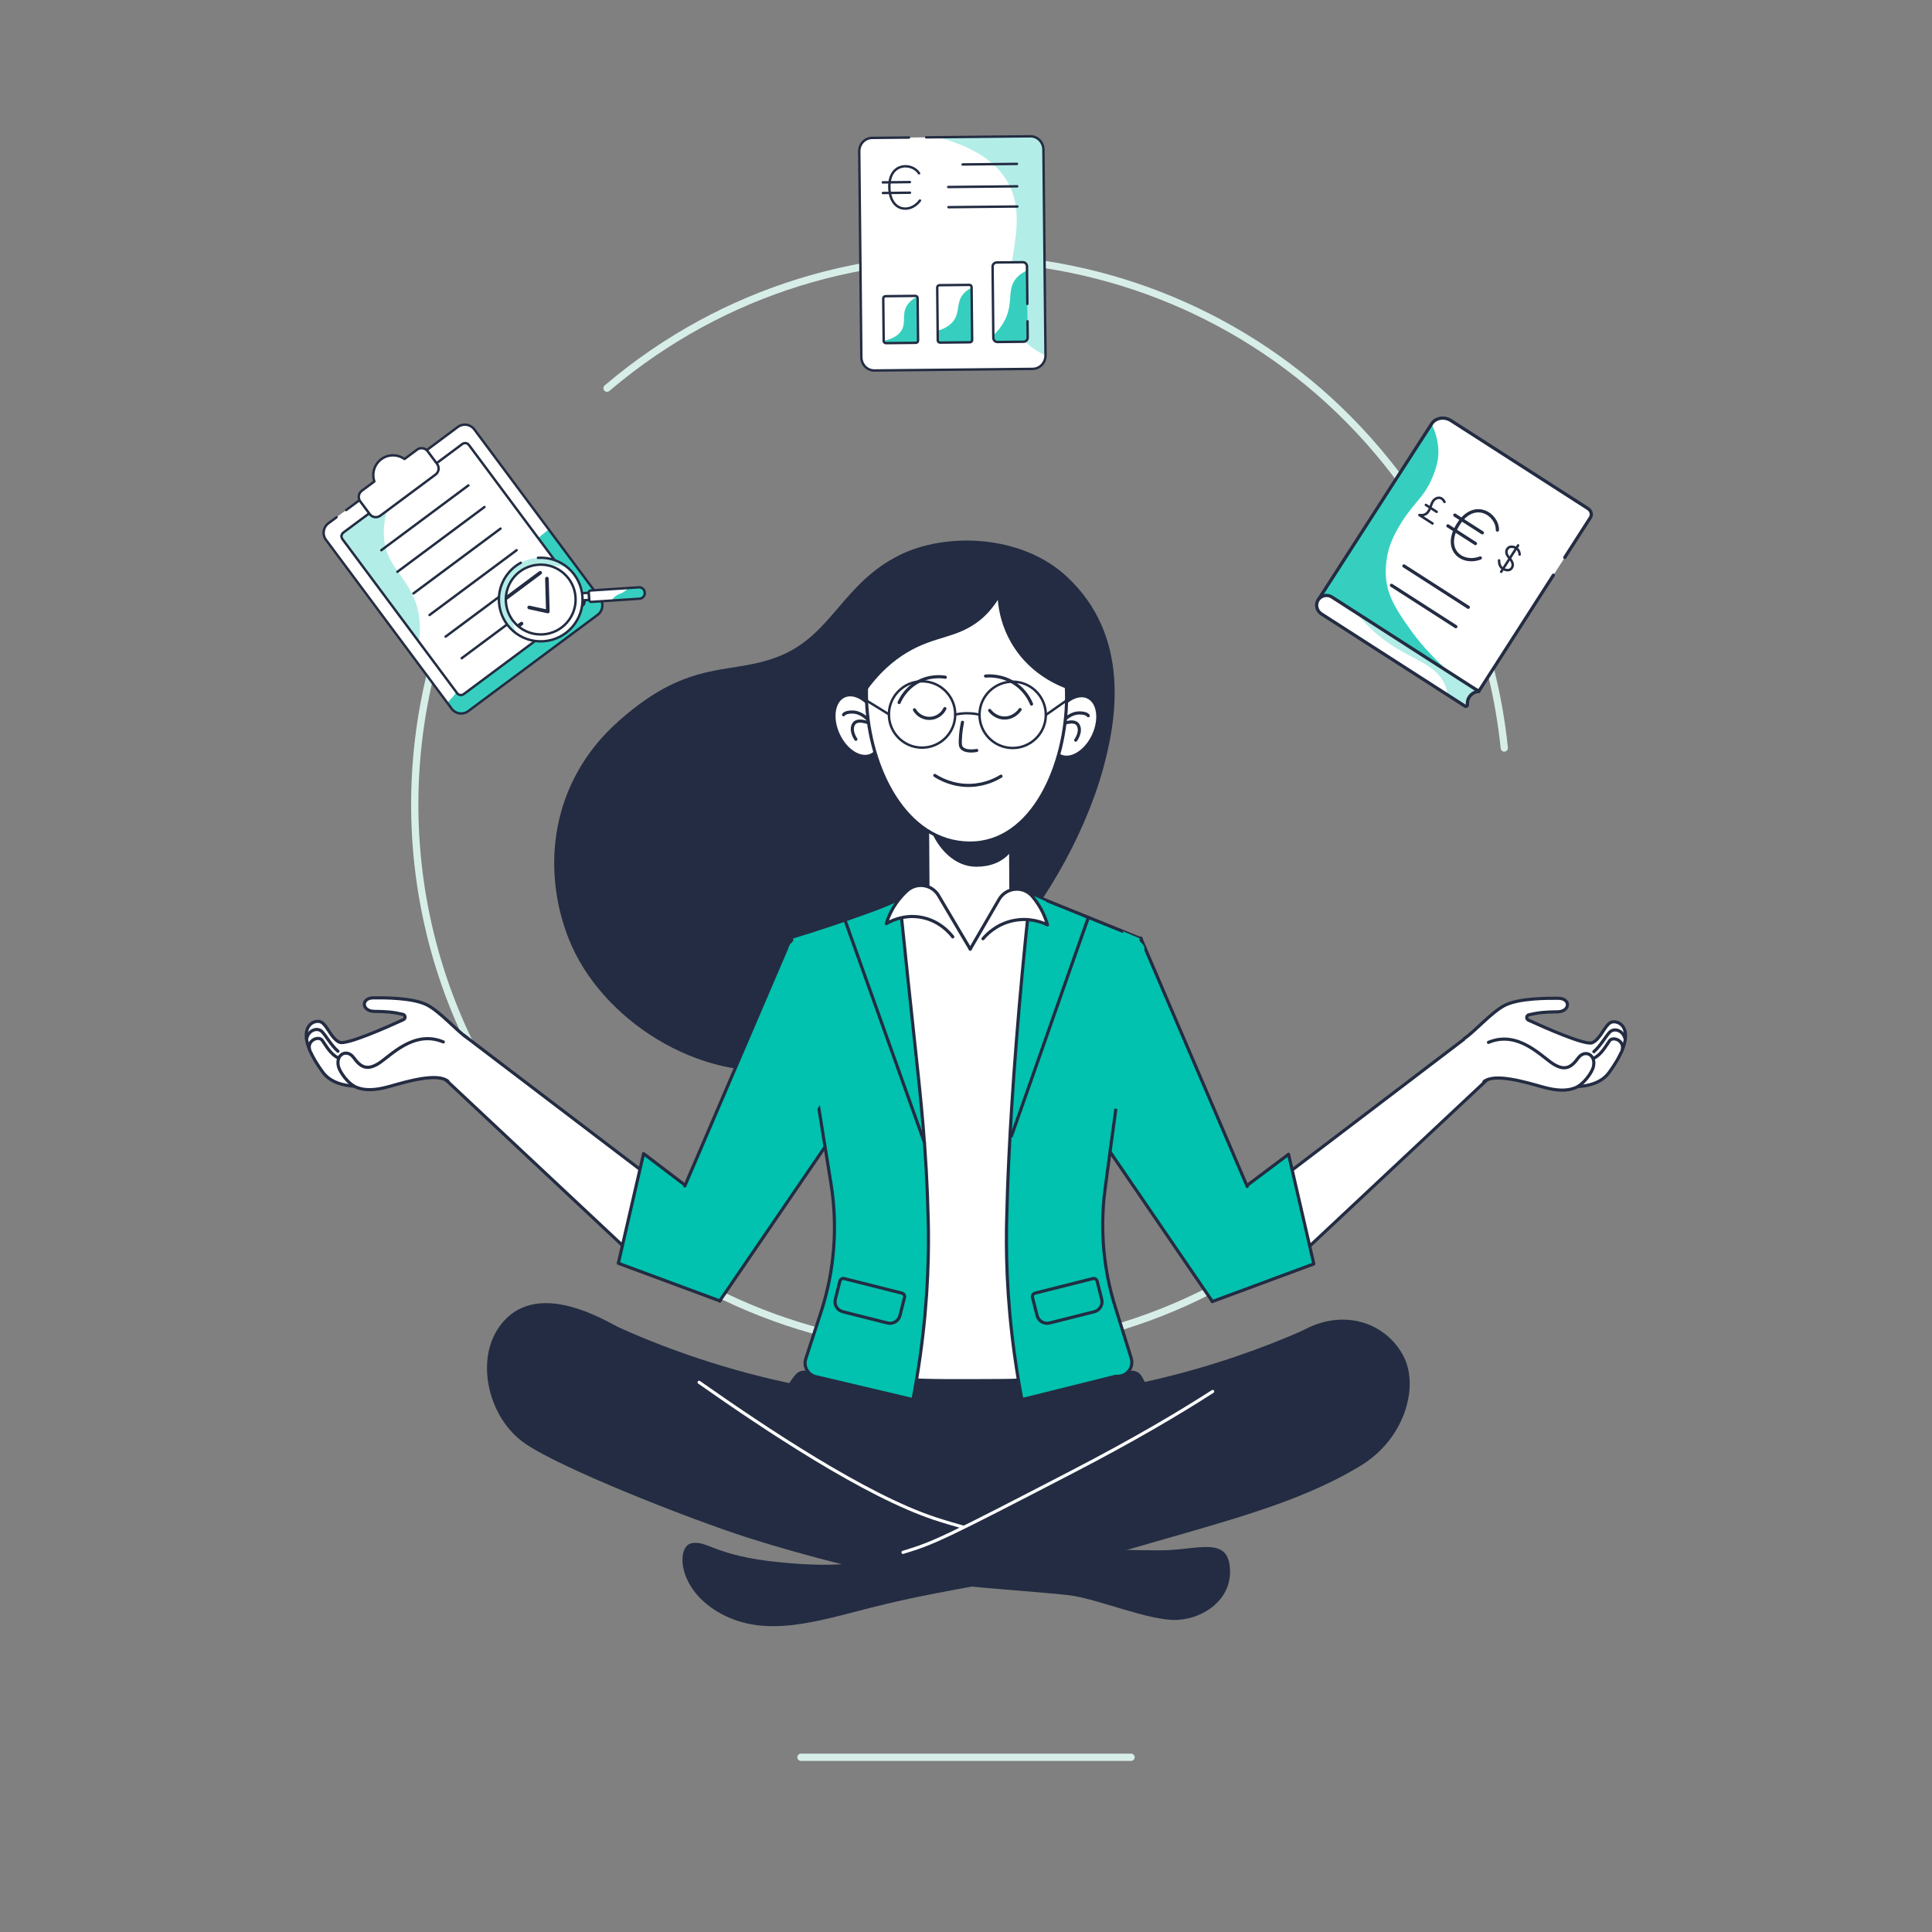 <svg xmlns="http://www.w3.org/2000/svg" xmlns:xlink="http://www.w3.org/1999/xlink" viewBox="0 0 800 800" width="800" height="800" preserveAspectRatio="xMidYMid meet" style="width: 100%; height: 100%; transform: translate3d(0px, 0px, 0px); content-visibility: visible;"><rect x="0" y="0" width="800" height="800" fill="#808080" stroke="none"/><defs><clipPath id="__lottie_element_2"><rect width="800" height="800" x="0" y="0"></rect></clipPath></defs><g clip-path="url(#__lottie_element_2)"><g transform="matrix(1.019,0,0,1,330.15,726.154)" opacity="1" style="display: block;"><g opacity="1" transform="matrix(1,0,0,1,0,0)"><path stroke-linecap="round" stroke-linejoin="miter" fill-opacity="0" stroke-miterlimit="10" stroke="rgb(215,238,232)" stroke-opacity="1" stroke-width="3" d=" M1.5,1.5 C1.5,1.5 135.598,1.5 135.598,1.5"></path></g></g><g transform="matrix(-0.626,-0.78,0.78,-0.626,361.927,661.467)" opacity="1" style="display: block;"><g opacity="1" transform="matrix(1,0,0,1,285.351,343.45)"><path stroke-linecap="round" stroke-linejoin="miter" fill-opacity="0" stroke-miterlimit="10" stroke="rgb(215,238,232)" stroke-opacity="1" stroke-width="3" d=" M174.31,-116.303 C174.371,-114.151 174.401,-111.991 174.401,-109.824 C174.401,15.062 73.161,116.302 -51.725,116.302 C-96.945,116.302 -139.065,103.03 -174.401,80.166"></path></g><g opacity="1" transform="matrix(1,0,0,1,218.968,155.441)"><path stroke-linecap="round" stroke-linejoin="miter" fill-opacity="0" stroke-miterlimit="10" stroke="rgb(215,238,232)" stroke-opacity="1" stroke-width="3" d=" M-200.504,147.941 C-207.622,125.97 -211.468,102.526 -211.468,78.184 C-211.468,-46.702 -110.229,-147.942 14.658,-147.942 C99.029,-147.942 172.608,-101.733 211.468,-33.244"></path></g></g><g transform="matrix(1,-0,0,1,216.662,219.924)" opacity="1" style="display: block;"><g opacity="1" transform="matrix(1,0,0,1,126.032,115.356)"><path fill="rgb(35,44,66)" fill-opacity="1" d=" M98.974,-96.592 C125.783,-71.744 119.557,-36.729 114.01,-16.714 C106.149,11.636 88.008,43.064 66.823,64.534 C47.593,84.057 22.77,101.138 -15.871,107.307 C-52.591,113.157 -94.108,87.147 -107.348,53.101 C-118.465,24.575 -114.989,-11.643 -86.339,-36.846 C-56.336,-63.548 -39.699,-55.116 -18.976,-63.998 C1.978,-72.992 6.454,-93.84 29.799,-105.428 C48.833,-114.886 80.1,-114.086 98.974,-96.592z"></path></g></g><g transform="matrix(1,0,0,1,241.982,542.76)" opacity="1" style="display: block;"><g opacity="1" transform="matrix(1,0,0,1,151.51,50.221)"><path fill="rgb(35,44,66)" fill-opacity="1" d=" M-151.26,-49.971 C-122.998,-35.765 -66.5,-12.117 8.105,-12.611 C73.183,-13.04 123.408,-31.649 151.26,-44.404 C122.884,10.691 67.244,46.283 6.279,48.048 C-60.177,49.97 -122.285,11.388 -151.26,-49.971z"></path></g><g opacity="1" transform="matrix(1,0,0,1,158.557,32.375)"><path fill="rgb(35,44,66)" fill-opacity="1" d=" M70.642,7.606 C23.639,7.084 -23.365,6.562 -70.369,6.041 C-73.895,6.002 -76.193,2.141 -74.499,-1.018 C-74.485,-1.044 -74.47,-1.072 -74.456,-1.099 C-73.365,-3.116 -72.152,-4.743 -71.039,-6.012 C-70.101,-7.081 -68.747,-7.642 -67.343,-7.576 C-46.171,-6.574 -24.111,-5.999 -1.225,-5.971 C22.764,-5.941 45.851,-6.513 67.965,-7.551 C69.647,-7.63 71.253,-6.806 72.143,-5.345 C73.091,-3.788 74.064,-1.884 74.869,0.363 C74.973,0.653 75.072,0.941 75.163,1.225 C76.194,4.384 73.903,7.642 70.642,7.606z"></path></g></g><g transform="matrix(1,-0.008,0.008,1,196.218,528.497)" opacity="1" style="display: block;"><g opacity="1" transform="matrix(1,0,0,1,156.217,72.697)"><path fill="rgb(35,44,66)" fill-opacity="1" d=" M-145.936,-51.619 C-155.967,-37.673 -150.686,-13.981 -135.704,-3.384 C-120.722,7.213 -67.006,28.773 -43.62,36.446 C-20.233,44.12 11.552,52.495 29.098,55.082 C46.644,57.67 77.333,59.833 89.025,61.294 C100.719,62.756 122.644,72.447 133.972,71.892 C145.3,71.335 155.847,63.54 155.897,52.159 C155.967,36.446 142.376,43.389 126.298,43.024 C110.22,42.658 76.236,43.389 33.848,29.138 C-8.54,14.887 -77.603,-39.194 -89.662,-46.868 C-101.721,-54.542 -130.954,-72.447 -145.936,-51.619z"></path></g><g opacity="1" transform="matrix(1,0,0,1,156.546,77.302)"><path stroke-linecap="round" stroke-linejoin="round" fill-opacity="0" stroke="rgb(255,255,255)" stroke-opacity="1" stroke-width="1.3" d=" M63.641,32.674 C54.237,30.933 40.395,26.87 33.519,24.532 C4.729,14.745 -36.46,-13.264 -63.641,-32.674"></path></g></g><g transform="matrix(1,0.006,-0.006,1,280.338,538.695)" opacity="1" style="display: block;"><g opacity="1" transform="matrix(1,0,0,1,153.712,69.8)"><path fill="rgb(35,44,66)" fill-opacity="1" d=" M-146.975,30.452 C-153.463,31.592 -153.187,49.818 -134.551,59.684 C-115.914,69.551 -95.054,62.549 -72.796,56.762 C-36.254,47.261 -16.565,47.043 29.156,33.375 C74.498,19.82 103.336,12.789 129.402,-3.046 C148.295,-14.523 153.462,-36.087 147.549,-48.113 C140.363,-62.731 121.118,-69.551 103.009,-57.598 C86.928,-46.982 67.037,-29.842 10.032,0.14 C-42.167,27.595 -46.788,29.815 -59.519,33.74 C-72.25,37.666 -83.758,40.682 -110.799,38.124 C-137.84,35.566 -140.215,29.264 -146.975,30.452z"></path></g><g opacity="1" transform="matrix(1,0,0,1,158.109,69.844)"><path stroke-linecap="round" stroke-linejoin="round" fill-opacity="0" stroke="rgb(255,255,255)" stroke-opacity="1" stroke-width="1.3" d=" M63.915,-33.697 C50.165,-24.733 31.813,-13.673 5.636,0.096 C-46.563,27.55 -51.184,29.772 -63.915,33.697"></path></g></g><g transform="matrix(1,-0.029,0.029,1,485.234,427.433)" opacity="1" style="display: block;"><g opacity="1" transform="matrix(1,0,0,1,90.697,49.184)"><path fill="rgb(255,255,255)" fill-opacity="1" d=" M-46.427,12.007 C-46.427,12.007 31.766,-43.994 31.766,-43.994 C35.749,-45.934 40.427,-45.103 43.152,-42.135 C46.427,-38.566 46.323,-32.513 42.455,-28.657 C14.338,-3.794 -13.779,21.07 -41.896,45.934 C-43.406,34.624 -44.916,23.316 -46.427,12.007z"></path><path stroke-linecap="round" stroke-linejoin="round" fill-opacity="0" stroke="rgb(35,44,66)" stroke-opacity="1" stroke-width="1.3" d=" M-46.427,12.007 C-46.427,12.007 31.766,-43.994 31.766,-43.994 C35.749,-45.934 40.427,-45.103 43.152,-42.135 C46.427,-38.566 46.323,-32.513 42.455,-28.657 C14.338,-3.794 -13.779,21.07 -41.896,45.934 C-43.406,34.624 -44.916,23.316 -46.427,12.007z"></path></g><g opacity="1" transform="matrix(1,0,0,1,29.606,81.901)"><path fill="rgb(0,194,174)" fill-opacity="1" d=" M-26.356,0.777 C-11.83,-9.491 2.695,-19.757 17.221,-30.025 C17.221,-30.025 26.356,15.652 26.356,15.652 C26.356,15.652 -16.154,30.025 -16.154,30.025 C-19.554,20.276 -22.955,10.526 -26.356,0.777z"></path><path stroke-linecap="round" stroke-linejoin="round" fill-opacity="0" stroke="rgb(35,44,66)" stroke-opacity="1" stroke-width="1.3" d=" M-26.356,0.777 C-11.83,-9.491 2.695,-19.757 17.221,-30.025 C17.221,-30.025 26.356,15.652 26.356,15.652 C26.356,15.652 -16.154,30.025 -16.154,30.025 C-19.554,20.276 -22.955,10.526 -26.356,0.777z"></path></g></g><g transform="matrix(1,-0.019,0.019,1,424.212,386.054)" opacity="1" style="display: block;"><g opacity="1" transform="matrix(1,0,0,1,46.726,78.769)"><path fill="rgb(0,194,174)" fill-opacity="1" d=" M28.145,75.519 C4.271,39.14 -19.602,2.761 -43.476,-33.618 C-28.535,-47.585 -13.593,-61.552 1.348,-75.519 C15.391,-40.953 29.434,-6.385 43.476,28.181"></path><path stroke-linecap="round" stroke-linejoin="round" fill-opacity="0" stroke="rgb(35,44,66)" stroke-opacity="1" stroke-width="1.3" d=" M28.145,75.519 C4.271,39.14 -19.602,2.761 -43.476,-33.618 C-28.535,-47.585 -13.593,-61.552 1.348,-75.519 C15.391,-40.953 29.434,-6.385 43.476,28.181"></path></g></g><g transform="matrix(1,0.002,-0.002,1,603.175,409.955)" opacity="1" style="display: block;"><g opacity="1" transform="matrix(1,0,0,1,39.882,25.741)"><path fill="rgb(255,255,255)" fill-opacity="1" d=" M-36.632,-5.686 C-32.427,-8.531 -25.544,-16.459 -20.142,-19.335 C-14.213,-22.491 -2.198,-22.426 2.166,-22.414 C7.512,-22.399 7.134,-16.895 1.905,-16.808 C-3.201,-16.723 -5.71,-16.545 -9.944,-15.558 C-11.029,-15.305 -11.179,-13.818 -10.165,-13.354 C-3.215,-10.18 13.59,-2.772 16.342,-4.057 C19.827,-5.683 21.203,-10.804 23.777,-12.364 C26.653,-14.107 36.632,-10.076 23.311,8.258 C12.971,22.491 -21.287,6.022 -28.043,11.781"></path><path stroke-linecap="round" stroke-linejoin="round" fill-opacity="0" stroke="rgb(35,44,66)" stroke-opacity="1" stroke-width="1.3" d=" M-36.632,-5.686 C-32.427,-8.531 -25.544,-16.459 -20.142,-19.335 C-14.213,-22.491 -2.198,-22.426 2.166,-22.414 C7.512,-22.399 7.134,-16.895 1.905,-16.808 C-3.201,-16.723 -5.71,-16.545 -9.944,-15.558 C-11.029,-15.305 -11.179,-13.818 -10.165,-13.354 C-3.215,-10.18 13.59,-2.772 16.342,-4.057 C19.827,-5.683 21.203,-10.804 23.777,-12.364 C26.653,-14.107 36.632,-10.076 23.311,8.258 C12.971,22.491 -21.287,6.022 -28.043,11.781"></path></g><g opacity="1" transform="matrix(1,0,0,1,63.34,20.377)"><path fill="rgb(255,255,255)" fill-opacity="1" d=" M-6.479,5.025 C-3.715,2.589 -1.765,-1.05 -0.001,-3.001 C1.83,-5.025 5.743,-3.889 6.479,-0.089"></path><path stroke-linecap="round" stroke-linejoin="round" fill-opacity="0" stroke="rgb(35,44,66)" stroke-opacity="1" stroke-width="1.3" d=" M-6.479,5.025 C-3.715,2.589 -1.765,-1.05 -0.001,-3.001 C1.83,-5.025 5.743,-3.889 6.479,-0.089"></path></g><g opacity="1" transform="matrix(1,0,0,1,63.38,23.485)"><path fill="rgb(255,255,255)" fill-opacity="1" d=" M-6.574,4.647 C-3.496,3.21 -1.573,-0.419 -0.04,-2.59 C1.412,-4.647 6.574,-2.59 5.1,1.535"></path><path stroke-linecap="round" stroke-linejoin="round" fill-opacity="0" stroke="rgb(35,44,66)" stroke-opacity="1" stroke-width="1.3" d=" M-6.574,4.647 C-3.496,3.21 -1.573,-0.419 -0.04,-2.59 C1.412,-4.647 6.574,-2.59 5.1,1.535"></path></g><g opacity="1" transform="matrix(1,0,0,1,34.662,29.186)"><path fill="rgb(255,255,255)" fill-opacity="1" d=" M-23.333,8.787 C-19.104,5.047 -6.137,8.869 0.634,10.78 C7.404,12.691 11.237,12.408 14.271,11.292 C18.062,9.898 21.413,4.735 21.959,2.685 C23.333,-2.477 18.482,-4.978 15.659,-1.088 C12.92,2.685 10.306,4.424 5.339,1.3 C0.372,-1.825 -9.257,-12.692 -21.456,-7.54"></path><path stroke-linecap="round" stroke-linejoin="round" fill-opacity="0" stroke="rgb(35,44,66)" stroke-opacity="1" stroke-width="1.3" d=" M-23.333,8.787 C-19.104,5.047 -6.137,8.869 0.634,10.78 C7.404,12.691 11.237,12.408 14.271,11.292 C18.062,9.898 21.413,4.735 21.959,2.685 C23.333,-2.477 18.482,-4.978 15.659,-1.088 C12.92,2.685 10.306,4.424 5.339,1.3 C0.372,-1.825 -9.257,-12.692 -21.456,-7.54"></path></g></g><g transform="matrix(1,0.029,-0.029,1,174.452,423.094)" opacity="1" style="display: block;"><g opacity="1" transform="matrix(1,0,0,1,49.677,49.183)"><path fill="rgb(255,255,255)" fill-opacity="1" d=" M46.427,12.007 C20.363,-6.66 -5.701,-25.326 -31.765,-43.993 C-35.748,-45.933 -40.427,-45.104 -43.152,-42.135 C-46.427,-38.566 -46.323,-32.513 -42.454,-28.658 C-14.338,-3.794 13.779,21.071 41.896,45.934 C43.406,34.625 44.917,23.316 46.427,12.007z"></path><path stroke-linecap="round" stroke-linejoin="round" fill-opacity="0" stroke="rgb(35,44,66)" stroke-opacity="1" stroke-width="1.3" d=" M46.427,12.007 C20.363,-6.66 -5.701,-25.326 -31.765,-43.993 C-35.748,-45.933 -40.427,-45.104 -43.152,-42.135 C-46.427,-38.566 -46.323,-32.513 -42.454,-28.658 C-14.338,-3.794 13.779,21.071 41.896,45.934 C43.406,34.625 44.917,23.316 46.427,12.007z"></path></g><g opacity="1" transform="matrix(1,0,0,1,109.807,81.901)"><path fill="rgb(0,194,174)" fill-opacity="1" d=" M25.396,-0.183 C25.396,-0.183 -16.261,-30.025 -16.261,-30.025 C-19.307,-14.799 -22.351,0.426 -25.396,15.652 C-11.226,20.443 2.943,25.234 17.113,30.025 C19.874,19.956 22.635,9.886 25.396,-0.183z"></path><path stroke-linecap="round" stroke-linejoin="round" fill-opacity="0" stroke="rgb(35,44,66)" stroke-opacity="1" stroke-width="1.3" d=" M25.396,-0.183 C25.396,-0.183 -16.261,-30.025 -16.261,-30.025 C-19.307,-14.799 -22.351,0.426 -25.396,15.652 C-11.226,20.443 2.943,25.234 17.113,30.025 C19.874,19.956 22.635,9.886 25.396,-0.183z"></path></g></g><g transform="matrix(1,0.019,-0.019,1,282.351,384.067)" opacity="1" style="display: block;"><g opacity="1" transform="matrix(1,0,0,1,46.726,78.769)"><path fill="rgb(0,194,174)" fill-opacity="1" d=" M-28.145,75.519 C-4.271,39.14 19.604,2.761 43.477,-33.619 C43.477,-33.619 -1.348,-75.519 -1.348,-75.519 C-15.391,-40.953 -29.434,-6.385 -43.477,28.181"></path><path stroke-linecap="round" stroke-linejoin="round" fill-opacity="0" stroke="rgb(35,44,66)" stroke-opacity="1" stroke-width="1.3" d=" M-28.145,75.519 C-4.271,39.14 19.604,2.761 43.477,-33.619 C43.477,-33.619 -1.348,-75.519 -1.348,-75.519 C-15.391,-40.953 -29.434,-6.385 -43.477,28.181"></path></g></g><g transform="matrix(1,-0.002,0.002,1,116.974,409.931)" opacity="1" style="display: block;"><g opacity="1" transform="matrix(1,0,0,1,39.882,25.741)"><path fill="rgb(255,255,255)" fill-opacity="1" d=" M36.633,-5.686 C32.428,-8.531 25.543,-16.459 20.141,-19.335 C14.212,-22.491 2.197,-22.426 -2.167,-22.414 C-7.513,-22.399 -7.134,-16.895 -1.906,-16.808 C3.201,-16.723 5.711,-16.545 9.945,-15.558 C11.03,-15.305 11.179,-13.818 10.165,-13.355 C3.215,-10.18 -13.589,-2.773 -16.342,-4.057 C-19.827,-5.683 -21.203,-10.804 -23.777,-12.364 C-26.653,-14.107 -36.633,-10.075 -23.312,8.258 C-12.972,22.492 21.287,6.022 28.044,11.781"></path><path stroke-linecap="round" stroke-linejoin="round" fill-opacity="0" stroke="rgb(35,44,66)" stroke-opacity="1" stroke-width="1.3" d=" M36.633,-5.686 C32.428,-8.531 25.543,-16.459 20.141,-19.335 C14.212,-22.491 2.197,-22.426 -2.167,-22.414 C-7.513,-22.399 -7.134,-16.895 -1.906,-16.808 C3.201,-16.723 5.711,-16.545 9.945,-15.558 C11.03,-15.305 11.179,-13.818 10.165,-13.355 C3.215,-10.18 -13.589,-2.773 -16.342,-4.057 C-19.827,-5.683 -21.203,-10.804 -23.777,-12.364 C-26.653,-14.107 -36.633,-10.075 -23.312,8.258 C-12.972,22.492 21.287,6.022 28.044,11.781"></path></g><g opacity="1" transform="matrix(1,0,0,1,16.425,20.377)"><path fill="rgb(255,255,255)" fill-opacity="1" d=" M6.479,5.025 C3.716,2.59 1.765,-1.051 0,-3.002 C-1.83,-5.025 -5.743,-3.889 -6.479,-0.089"></path><path stroke-linecap="round" stroke-linejoin="round" fill-opacity="0" stroke="rgb(35,44,66)" stroke-opacity="1" stroke-width="1.3" d=" M6.479,5.025 C3.716,2.59 1.765,-1.051 0,-3.002 C-1.83,-5.025 -5.743,-3.889 -6.479,-0.089"></path></g><g opacity="1" transform="matrix(1,0,0,1,16.385,23.485)"><path fill="rgb(255,255,255)" fill-opacity="1" d=" M6.574,4.647 C3.495,3.21 1.573,-0.418 0.039,-2.59 C-1.413,-4.647 -6.574,-2.59 -5.1,1.535"></path><path stroke-linecap="round" stroke-linejoin="round" fill-opacity="0" stroke="rgb(35,44,66)" stroke-opacity="1" stroke-width="1.3" d=" M6.574,4.647 C3.495,3.21 1.573,-0.418 0.039,-2.59 C-1.413,-4.647 -6.574,-2.59 -5.1,1.535"></path></g><g opacity="1" transform="matrix(1,0,0,1,45.103,29.185)"><path fill="rgb(255,255,255)" fill-opacity="1" d=" M23.333,8.787 C19.104,5.046 6.137,8.869 -0.633,10.78 C-7.404,12.691 -11.238,12.408 -14.271,11.292 C-18.061,9.898 -21.413,4.735 -21.959,2.684 C-23.333,-2.477 -18.482,-4.978 -15.659,-1.088 C-12.92,2.684 -10.306,4.424 -5.339,1.299 C-0.372,-1.825 9.257,-12.692 21.456,-7.54"></path><path stroke-linecap="round" stroke-linejoin="round" fill-opacity="0" stroke="rgb(35,44,66)" stroke-opacity="1" stroke-width="1.3" d=" M23.333,8.787 C19.104,5.046 6.137,8.869 -0.633,10.78 C-7.404,12.691 -11.238,12.408 -14.271,11.292 C-18.061,9.898 -21.413,4.735 -21.959,2.684 C-23.333,-2.477 -18.482,-4.978 -15.659,-1.088 C-12.92,2.684 -10.306,4.424 -5.339,1.299 C-0.372,-1.825 9.257,-12.692 21.456,-7.54"></path></g></g><g transform="matrix(1,0,0,1,324.412,334.667)" opacity="1" style="display: block;"><g opacity="1" transform="matrix(1,0,0,1,76.911,23.908)"><path fill="rgb(255,255,255)" fill-opacity="1" d=" M-17.083,9.306 C-17.083,9.306 -17.266,-20.293 -17.266,-20.293 C-5.816,-20.414 5.633,-20.536 17.084,-20.658 C17.144,-10.487 17.205,-0.317 17.266,9.854 C14.118,16.421 7.489,20.625 0.259,20.641 C-7.213,20.658 -14.043,16.197 -17.083,9.306z"></path><path stroke-linecap="round" stroke-linejoin="round" fill-opacity="0" stroke="rgb(35,44,66)" stroke-opacity="1" stroke-width="1.3" d=" M-17.083,9.306 C-17.083,9.306 -17.266,-20.293 -17.266,-20.293 C-5.816,-20.414 5.633,-20.536 17.084,-20.658 C17.144,-10.487 17.205,-0.317 17.266,9.854 C14.118,16.421 7.489,20.625 0.259,20.641 C-7.213,20.658 -14.043,16.197 -17.083,9.306z"></path></g><g opacity="1" transform="matrix(1,0,0,1,77.542,13.816)"><path fill="rgb(35,44,66)" fill-opacity="1" d=" M16.816,-10.566 C5.579,-10.444 -5.659,-10.322 -16.896,-10.201 C-16.891,-9.273 -17.564,-8.346 -17.559,-7.418 C-14.032,3.224 -6.406,10.415 2.246,10.415 C7.634,10.415 12.939,8.844 16.745,4.126 C16.719,-0.395 16.843,-6.046 16.816,-10.566z"></path></g><g opacity="1" transform="matrix(1,0,0,1,75.588,134.844)"><path fill="rgb(255,255,255)" fill-opacity="1" d=" M18.59,-101.082 C26.867,-98.713 39,-90.814 38.463,-91.729 C38.5,-90.314 36.92,100.727 33.113,100.862 C13.815,101.549 23.971,101.458 3.608,101.54 C-18.563,101.63 -16.625,101.325 -37.545,100.692 C-41.397,100.576 -39.5,-87.564 -39.838,-88.35 C-39.75,-88.064 -23.761,-98.302 -15.759,-101.63"></path></g><g opacity="1" transform="matrix(1,0,0,1,31.728,141.218)"><path fill="rgb(0,194,174)" fill-opacity="1" d=" M28.291,33.107 C28.272,31.587 28.245,30.568 28.204,28.831 C27.514,0.034 25.126,-21.084 22.36,-46.668 C21.05,-58.782 18.968,-78.254 16.36,-103.668 C14.305,-102.705 11.317,-101.366 7.619,-99.927 C6.159,-99.359 4.994,-98.944 2.948,-98.199 C-7.892,-94.251 -18.39,-90.78 -28.478,-87.723 C-23.002,-53.752 -17.526,-19.782 -12.05,14.19 C-9.169,32.064 -10.601,50.369 -16.226,67.578 C-18.313,73.966 -20.402,80.356 -22.49,86.745 C-23.531,89.929 -21.662,93.211 -18.625,94.091 C-18.515,94.117 -18.404,94.143 -18.294,94.17 C-18.294,94.17 21.903,103.668 21.903,103.668 C22.461,100.752 22.96,97.903 23.43,95.093 C23.435,95.062 23.441,95.031 23.446,95 C27.724,69.366 28.478,48.186 28.291,33.107z"></path><path stroke-linecap="round" stroke-linejoin="round" fill-opacity="0" stroke="rgb(35,44,66)" stroke-opacity="1" stroke-width="1.3" d=" M28.291,33.107 C28.272,31.587 28.245,30.568 28.204,28.831 C27.514,0.034 25.126,-21.084 22.36,-46.668 C21.05,-58.782 18.968,-78.254 16.36,-103.668 C14.305,-102.705 11.317,-101.366 7.619,-99.927 C6.159,-99.359 4.994,-98.944 2.948,-98.199 C-7.892,-94.251 -18.39,-90.78 -28.478,-87.723 C-23.002,-53.752 -17.526,-19.782 -12.05,14.19 C-9.169,32.064 -10.601,50.369 -16.226,67.578 C-18.313,73.966 -20.402,80.356 -22.49,86.745 C-23.531,89.929 -21.662,93.211 -18.625,94.091 C-18.515,94.117 -18.404,94.143 -18.294,94.17 C-18.294,94.17 21.903,103.668 21.903,103.668 C22.461,100.752 22.96,97.903 23.43,95.093 C23.435,95.062 23.441,95.031 23.446,95 C27.724,69.366 28.478,48.186 28.291,33.107z"></path></g><g opacity="1" transform="matrix(1,0,0,1,120.045,140.155)"><path fill="rgb(0,194,174)" fill-opacity="1" d=" M17.313,66.268 C12.417,50.578 10.984,34.013 13.111,17.715 C19.005,-27.437 26.576,-78.214 28.131,-86.04 C28.169,-86.124 -17.832,-104.624 -17.833,-104.73 C-20.453,-80.898 -22.285,-60.323 -23.583,-43.855 C-26.645,-5.002 -27.355,18.889 -27.606,29.893 C-27.654,31.967 -27.68,33.003 -27.695,34.169 C-27.881,49.248 -27.127,70.429 -22.85,96.063 C-22.376,98.903 -21.87,101.782 -21.305,104.73 C-8.387,101.516 4.532,98.303 17.45,95.089 C17.85,95.076 18.257,95.066 18.657,95.051 C19.82,95.01 20.871,94.63 21.739,94.023 C23.713,92.643 24.74,90.076 23.952,87.551 C21.739,80.456 19.527,73.363 17.313,66.268z"></path><path stroke-linecap="round" stroke-linejoin="round" fill-opacity="0" stroke="rgb(35,44,66)" stroke-opacity="1" stroke-width="1.3" d=" M17.313,66.268 C12.417,50.578 10.984,34.013 13.111,17.715 C19.005,-27.437 26.576,-78.214 28.131,-86.04 C28.169,-86.124 -17.832,-104.624 -17.833,-104.73 C-20.453,-80.898 -22.285,-60.323 -23.583,-43.855 C-26.645,-5.002 -27.355,18.889 -27.606,29.893 C-27.654,31.967 -27.68,33.003 -27.695,34.169 C-27.881,49.248 -27.127,70.429 -22.85,96.063 C-22.376,98.903 -21.87,101.782 -21.305,104.73 C-8.387,101.516 4.532,98.303 17.45,95.089 C17.85,95.076 18.257,95.066 18.657,95.051 C19.82,95.01 20.871,94.63 21.739,94.023 C23.713,92.643 24.74,90.076 23.952,87.551 C21.739,80.456 19.527,73.363 17.313,66.268z"></path></g><g opacity="1" transform="matrix(1,0,0,1,117.644,204.151)"><path stroke-linecap="round" stroke-linejoin="round" fill-opacity="0" stroke="rgb(35,44,66)" stroke-opacity="1" stroke-width="1.3" d=" M11.052,4.341 C11.052,4.341 -7.461,9.006 -7.461,9.006 C-9.736,9.579 -12.046,8.199 -12.619,5.923 C-12.619,5.923 -14.509,-1.576 -14.509,-1.576 C-14.707,-2.362 -14.23,-3.16 -13.444,-3.357 C-13.444,-3.357 10.463,-9.382 10.463,-9.382 C11.249,-9.58 12.047,-9.102 12.244,-8.316 C12.244,-8.316 14.134,-0.817 14.134,-0.817 C14.707,1.458 13.327,3.768 11.052,4.341z"></path></g><g opacity="1" transform="matrix(1,0,0,1,35.616,204.151)"><path stroke-linecap="round" stroke-linejoin="round" fill-opacity="0" stroke="rgb(35,44,66)" stroke-opacity="1" stroke-width="1.3" d=" M-11.052,4.341 C-11.052,4.341 7.461,9.006 7.461,9.006 C9.737,9.579 12.046,8.199 12.619,5.923 C12.619,5.923 14.509,-1.576 14.509,-1.576 C14.707,-2.362 14.231,-3.16 13.445,-3.357 C13.445,-3.357 -10.463,-9.382 -10.463,-9.382 C-11.249,-9.58 -12.047,-9.102 -12.244,-8.316 C-12.244,-8.316 -14.134,-0.817 -14.134,-0.817 C-14.707,1.458 -13.327,3.768 -11.052,4.341z"></path></g><g opacity="1" transform="matrix(1,0,0,1,41.915,92.359)"><path stroke-linecap="round" stroke-linejoin="round" fill-opacity="0" stroke="rgb(35,44,66)" stroke-opacity="1" stroke-width="1.3" d=" M16.46,46.067 C5.486,15.355 -5.487,-15.356 -16.46,-46.067"></path></g><g opacity="1" transform="matrix(1,0,0,1,111.112,88.598)"><path stroke-linecap="round" stroke-linejoin="round" fill-opacity="0" stroke="rgb(35,44,66)" stroke-opacity="1" stroke-width="1.3" d=" M-16.7,47.13 C-5.567,15.71 4.004,-11.897 15.137,-43.317"></path></g><g opacity="1" transform="matrix(1,0,0,1,59.962,44.453)"><path fill="rgb(255,255,255)" fill-opacity="1" d=" M17.374,13.887 C12.999,6.491 8.625,-0.904 4.251,-8.3 C1.517,-12.923 -4.773,-13.887 -8.752,-10.28 C-9.462,-9.636 -10.173,-8.929 -10.874,-8.154 C-14.869,-3.731 -16.61,0.825 -17.374,3.346 C-15.792,2.412 -10.647,-0.353 -3.836,0.571 C4.569,1.712 9.247,7.624 10.152,8.816"></path><path stroke-linecap="round" stroke-linejoin="round" fill-opacity="0" stroke="rgb(35,44,66)" stroke-opacity="1" stroke-width="1.3" d=" M17.374,13.887 C12.999,6.491 8.625,-0.904 4.251,-8.3 C1.517,-12.923 -4.773,-13.887 -8.752,-10.28 C-9.462,-9.636 -10.173,-8.929 -10.874,-8.154 C-14.869,-3.731 -16.61,0.825 -17.374,3.346 C-15.792,2.412 -10.647,-0.353 -3.836,0.571 C4.569,1.712 9.247,7.624 10.152,8.816"></path></g><g opacity="1" transform="matrix(1,0,0,1,93.337,45.176)"><path fill="rgb(255,255,255)" fill-opacity="1" d=" M-10.707,8.868 C-9.53,7.459 -5.414,2.883 1.751,1.374 C8.8,-0.111 14.333,2.315 16.001,3.124 C15.23,0.43 13.545,-4.123 9.751,-8.626 C9.72,-8.664 9.688,-8.701 9.655,-8.739 C5.892,-13.164 -1.16,-12.427 -4.074,-7.402 C-8.05,-0.546 -12.025,6.309 -16.001,13.164"></path><path stroke-linecap="round" stroke-linejoin="round" fill-opacity="0" stroke="rgb(35,44,66)" stroke-opacity="1" stroke-width="1.3" d=" M-10.707,8.868 C-9.53,7.459 -5.414,2.883 1.751,1.374 C8.8,-0.111 14.333,2.315 16.001,3.124 C15.23,0.43 13.545,-4.123 9.751,-8.626 C9.72,-8.664 9.688,-8.701 9.655,-8.739 C5.892,-13.164 -1.16,-12.427 -4.074,-7.402 C-8.05,-0.546 -12.025,6.309 -16.001,13.164"></path></g></g><g transform="matrix(1,0.004,-0.004,1,341.018,230.251)" opacity="1" style="display: block;"><g opacity="1" transform="matrix(1,0,0,1,14.397,70.149)"><path fill="rgb(255,255,255)" fill-opacity="1" d=" M8.005,-3.736 C11.148,2.997 10.111,10.129 5.691,12.193 C1.27,14.256 -4.861,10.47 -8.004,3.737 C-11.147,-2.997 -10.112,-10.129 -5.691,-12.193 C-1.27,-14.256 4.861,-10.47 8.005,-3.736z"></path><path stroke-linecap="round" stroke-linejoin="round" fill-opacity="0" stroke="rgb(35,44,66)" stroke-opacity="1" stroke-width="1.3" d=" M8.005,-3.736 C11.148,2.997 10.111,10.129 5.691,12.193 C1.27,14.256 -4.861,10.47 -8.004,3.737 C-11.147,-2.997 -10.112,-10.129 -5.691,-12.193 C-1.27,-14.256 4.861,-10.47 8.005,-3.736z"></path></g><g opacity="1" transform="matrix(1,0,0,1,14.397,70.149)"><path stroke-linecap="round" stroke-linejoin="round" fill-opacity="0" stroke="rgb(35,44,66)" stroke-opacity="1" stroke-width="1.3" d=" M-0.71,5.66 C-0.71,5.66 -3.284,2.141 -1.659,-0.634 C-0.034,-3.41 5.855,-0.634 5.855,-0.634 C5.855,-0.634 2.539,-5.66 -2.292,-5.618 C-5.362,-5.592 -5.855,-4.477 -5.855,-4.477"></path></g><g opacity="1" transform="matrix(1,0,0,1,104.007,70.149)"><path fill="rgb(255,255,255)" fill-opacity="1" d=" M-8.004,-3.736 C-11.148,2.997 -10.111,10.129 -5.691,12.193 C-1.271,14.256 4.861,10.47 8.005,3.737 C11.148,-2.997 10.112,-10.129 5.691,-12.193 C1.27,-14.256 -4.861,-10.47 -8.004,-3.736z"></path><path stroke-linecap="round" stroke-linejoin="round" fill-opacity="0" stroke="rgb(35,44,66)" stroke-opacity="1" stroke-width="1.3" d=" M-8.004,-3.736 C-11.148,2.997 -10.111,10.129 -5.691,12.193 C-1.271,14.256 4.861,10.47 8.005,3.737 C11.148,-2.997 10.112,-10.129 5.691,-12.193 C1.27,-14.256 -4.861,-10.47 -8.004,-3.736z"></path></g><g opacity="1" transform="matrix(1,0,0,1,104.007,70.149)"><path stroke-linecap="round" stroke-linejoin="round" fill-opacity="0" stroke="rgb(35,44,66)" stroke-opacity="1" stroke-width="1.3" d=" M0.711,5.66 C0.711,5.66 3.283,2.141 1.659,-0.634 C0.034,-3.41 -5.855,-0.634 -5.855,-0.634 C-5.855,-0.634 -2.539,-5.66 2.292,-5.618 C5.362,-5.592 5.855,-4.477 5.855,-4.477"></path></g><g opacity="1" transform="matrix(1,0,0,1,58.941,60.924)"><path fill="rgb(255,255,255)" fill-opacity="1" d=" M2.083,57.674 C28.242,57.674 41.982,24.808 41.921,-2.74 C41.865,-27.582 33.579,-57.674 1.015,-57.674 C-31.284,-57.674 -41.983,-27.137 -40.893,-0.959 C-39.758,26.293 -24.876,57.674 2.083,57.674z"></path><path stroke-linecap="round" stroke-linejoin="round" fill-opacity="0" stroke="rgb(35,44,66)" stroke-opacity="1" stroke-width="1.3" d=" M2.083,57.674 C28.242,57.674 41.982,24.808 41.921,-2.74 C41.865,-27.582 33.579,-57.674 1.015,-57.674 C-31.284,-57.674 -41.983,-27.137 -40.893,-0.959 C-39.758,26.293 -24.876,57.674 2.083,57.674z"></path></g><g opacity="1" transform="matrix(1,0,0,1,60.133,92.822)"><path stroke-linecap="round" stroke-linejoin="round" fill-opacity="0" stroke="rgb(35,44,66)" stroke-opacity="1" stroke-width="1.3" d=" M-13.708,-2.169 C-11.73,-0.907 -6.328,2.169 1.117,1.893 C7.231,1.665 11.681,-0.709 13.708,-1.966"></path></g><g opacity="1" transform="matrix(1,0,0,1,60.22,74.858)"><path stroke-linecap="round" stroke-linejoin="round" fill-opacity="0" stroke="rgb(35,44,66)" stroke-opacity="1" stroke-width="1.3" d=" M-2.425,-6.259 C-2.681,-4.96 -2.988,-3.134 -3.178,-0.926 C-3.523,3.059 -3.104,3.793 -2.88,4.108 C-1.348,6.259 2.899,5.498 3.523,5.378"></path></g><g opacity="1" transform="matrix(1,0,0,1,44.191,65.063)"><path stroke-linecap="round" stroke-linejoin="round" fill-opacity="0" stroke="rgb(35,44,66)" stroke-opacity="1" stroke-width="1.3" d=" M-6.295,-1.553 C-4.951,0.736 -2.442,2.095 0.204,1.967 C2.821,1.84 5.166,0.276 6.295,-2.095"></path></g><g opacity="1" transform="matrix(1,0,0,1,75.331,65.052)"><path stroke-linecap="round" stroke-linejoin="round" fill-opacity="0" stroke="rgb(35,44,66)" stroke-opacity="1" stroke-width="1.3" d=" M-6.295,-1.407 C-6.099,-1.14 -3.845,1.813 0.067,1.707 C4.028,1.599 6.125,-1.547 6.295,-1.813"></path></g><g opacity="1" transform="matrix(1,0,0,1,41.077,54.821)"><path stroke-linecap="round" stroke-linejoin="round" fill-opacity="0" stroke="rgb(35,44,66)" stroke-opacity="1" stroke-width="1.3" d=" M-9.545,5.71 C-8.926,4.263 -6.974,0.217 -2.369,-2.548 C2.897,-5.71 8.1,-5.075 9.545,-4.849"></path></g><g opacity="1" transform="matrix(1,0,0,1,76.82,54.966)"><path stroke-linecap="round" stroke-linejoin="round" fill-opacity="0" stroke="rgb(35,44,66)" stroke-opacity="1" stroke-width="1.3" d=" M-9.545,-5.537 C-7.945,-5.679 -2.404,-5.971 2.911,-2.287 C7.046,0.579 8.87,4.345 9.545,5.972"></path></g></g><g transform="matrix(1,0.004,-0.004,1,358.245,279.525)" opacity="1" style="display: block;"><g opacity="1" transform="matrix(1,0,0,1,61.143,16.231)"><path stroke-linecap="round" stroke-linejoin="round" fill-opacity="0" stroke="rgb(35,44,66)" stroke-opacity="1" stroke-width="1" d=" M13.732,0 C13.732,7.583 7.584,13.731 0,13.731 C-7.584,13.731 -13.732,7.583 -13.732,0 C-13.732,-7.584 -7.584,-13.731 0,-13.731 C7.584,-13.731 13.732,-7.584 13.732,0z"></path></g><g opacity="1" transform="matrix(1,0,0,1,23.628,16.231)"><path stroke-linecap="round" stroke-linejoin="round" fill-opacity="0" stroke="rgb(35,44,66)" stroke-opacity="1" stroke-width="1" d=" M13.732,0 C13.732,7.583 7.583,13.731 0,13.731 C-7.584,13.731 -13.732,7.583 -13.732,0 C-13.732,-7.584 -7.584,-13.731 0,-13.731 C7.583,-13.731 13.732,-7.584 13.732,0z"></path></g><g opacity="1" transform="matrix(1,0,0,1,42.385,15.911)"><path stroke-linecap="round" stroke-linejoin="round" fill-opacity="0" stroke="rgb(35,44,66)" stroke-opacity="1" stroke-width="1" d=" M-5.026,0.32 C-3.921,0.056 -2.401,-0.211 -0.57,-0.258 C1.812,-0.32 3.754,0.017 5.026,0.32"></path></g><g opacity="1" transform="matrix(1,0,0,1,79.201,13.174)"><path stroke-linecap="round" stroke-linejoin="round" fill-opacity="0" stroke="rgb(35,44,66)" stroke-opacity="1" stroke-width="1" d=" M-4.327,3.057 C-4.327,3.057 4.327,-3.057 4.327,-3.057"></path></g><g opacity="1" transform="matrix(1,0,0,1,5.198,13.357)"><path stroke-linecap="round" stroke-linejoin="round" fill-opacity="0" stroke="rgb(35,44,66)" stroke-opacity="1" stroke-width="1" d=" M4.698,2.874 C4.698,2.874 -4.698,-2.874 -4.698,-2.874"></path></g></g><g transform="matrix(1,0.004,-0.004,1,351.692,231.244)" opacity="1" style="display: block;"><g opacity="1" transform="matrix(1,0,0,1,33.895,28.557)"><path fill="rgb(35,44,66)" fill-opacity="1" d=" M33.646,-23.461 C31.893,-18.802 27.464,-9.051 20.491,-3.363 C10.644,4.667 1.915,3.064 -10.204,10.523 C-14.894,13.41 -21.633,18.602 -27.988,28.306 C-29.029,25.191 -33.645,10.282 -25.794,-4.581 C-17.541,-20.208 0.525,-28.307 14.845,-27.602 C23.082,-27.197 29.796,-25.579 33.646,-23.461z"></path></g><g opacity="1" transform="matrix(1,0,0,1,79.8,30.067)"><path fill="rgb(35,44,66)" fill-opacity="1" d=" M7.474,-11.45 C-1.895,-22.901 -15.333,-24.17 -17.862,-24.361 C-18.459,-20.807 -20.098,-8.367 -12.746,4.384 C-4.237,19.14 10.088,23.518 13.077,24.361 C13.441,23.355 20.099,3.98 7.474,-11.45z"></path></g></g><g transform="matrix(1,0.025,-0.025,1,543.295,167.63)" opacity="1" style="display: block;"><g opacity="1" transform="matrix(1,0,0,1,60.376,59.776)"><path fill="rgb(255,255,255)" fill-opacity="1" d=" M45.782,0.762 C45.782,0.762 55.974,-16.019 55.974,-16.019 C56.714,-17.235 56.238,-18.874 54.913,-19.679 C54.913,-19.679 -2.728,-54.694 -2.728,-54.694 C-5.568,-56.419 -9.153,-55.704 -10.736,-53.098 C-10.736,-53.098 -56.714,22.596 -56.714,22.596 C-56.714,22.596 9.178,55.614 9.178,55.614 C10.503,56.419 12.177,56.086 12.916,54.869 C12.916,54.869 41.248,8.226 41.248,8.226"></path></g><g opacity="1" transform="matrix(1,0,0,1,32.078,58.283)"><path fill="rgb(54,207,191)" fill-opacity="1" d=" M0.254,12.125 C-0.19,7.482 0.654,3.048 0.759,2.515 C1.522,-1.365 2.814,-4.271 4.081,-6.777 C10.132,-18.735 14.752,-19.82 18.61,-29.827 C20.658,-35.14 20.774,-38.509 20.686,-40.524 C20.476,-45.388 18.788,-49.293 17.563,-51.604 C17.563,-51.604 -28.416,24.09 -28.416,24.09 C-28.416,24.09 28.416,51.604 28.416,51.604 C19.904,44.813 14.163,38.077 10.531,33.199 C5.562,26.527 1.035,20.301 0.254,12.125z"></path></g><g opacity="1" transform="matrix(1,0,0,1,60.814,60.103)"><path stroke-linecap="round" stroke-linejoin="round" fill-opacity="0" stroke="rgb(35,44,66)" stroke-opacity="1" stroke-width="1.343" d=" M45.345,0.435 C45.345,0.435 55.536,-16.345 55.536,-16.345 C56.276,-17.561 55.801,-19.201 54.476,-20.006 C54.476,-20.006 -3.165,-55.021 -3.165,-55.021 C-6.005,-56.746 -9.59,-56.031 -11.173,-53.425 C-11.173,-53.425 -56.276,20.603 -56.276,20.603 C-56.276,20.603 11.138,56.745 11.138,56.745 C11.138,56.745 40.81,7.9 40.81,7.9"></path></g><g opacity="1" transform="matrix(1,0,0,1,37.654,100.762)"><path fill="rgb(255,255,255)" fill-opacity="1" d=" M28.776,22.358 C28.776,22.358 -31.621,-14.336 -31.621,-14.336 C-33.557,-15.512 -34.297,-18.034 -33.157,-19.991 C-31.994,-21.984 -29.428,-22.629 -27.464,-21.436 C-27.464,-21.436 34.297,16.086 34.297,16.086 C33.965,16.123 31.939,16.383 30.633,18.202 C29.741,19.444 29.637,20.785 29.731,21.754 C29.782,22.274 29.223,22.629 28.776,22.358z"></path></g><g opacity="1" transform="matrix(1,0,0,1,46.307,104.54)"><path fill="rgb(179,237,231)" fill-opacity="1" d=" M-25.645,-18.853 C-23.454,-16.128 -20.016,-12.371 -14.98,-8.658 C-4.617,-1.018 4.022,0.179 9.398,6.566 C11.819,9.442 12.539,12.136 12.732,14.09 C12.732,14.09 20.124,18.581 20.124,18.581 C20.571,18.853 21.129,18.497 21.079,17.977 C20.985,17.008 21.088,15.667 21.981,14.424 C23.287,12.605 25.313,12.345 25.645,12.309 C25.645,12.309 -25.645,-18.853 -25.645,-18.853z"></path></g><g opacity="1" transform="matrix(1,0,0,1,37.654,100.762)"><path stroke-linecap="round" stroke-linejoin="round" fill-opacity="0" stroke="rgb(35,44,66)" stroke-opacity="1" stroke-width="1.343" d=" M28.776,22.358 C28.776,22.358 -31.621,-14.336 -31.621,-14.336 C-33.557,-15.512 -34.297,-18.034 -33.157,-19.991 C-31.994,-21.984 -29.428,-22.629 -27.464,-21.436 C-27.464,-21.436 34.297,16.086 34.297,16.086 C33.965,16.123 31.939,16.383 30.633,18.202 C29.741,19.444 29.637,20.785 29.731,21.754 C29.782,22.274 29.223,22.629 28.776,22.358z"></path></g><g opacity="1" transform="matrix(1,0,0,1,53.217,73.941)"><path stroke-linecap="round" stroke-linejoin="round" fill-opacity="0" stroke="rgb(35,44,66)" stroke-opacity="1" stroke-width="1.343" d=" M-13.526,-8.217 C-13.526,-8.217 13.526,8.217 13.526,8.217"></path></g><g opacity="1" transform="matrix(1,0,0,1,48.265,82.094)"><path stroke-linecap="round" stroke-linejoin="round" fill-opacity="0" stroke="rgb(35,44,66)" stroke-opacity="1" stroke-width="1.343" d=" M-13.526,-8.217 C-13.526,-8.217 13.526,8.217 13.526,8.217"></path></g><g opacity="1" transform="matrix(1,0,0,1,66.667,51.067)"><path stroke-linecap="round" stroke-linejoin="round" fill-opacity="0" stroke="rgb(35,44,66)" stroke-opacity="1" stroke-width="1.343" d=" M11.325,-1.17 C11.225,-7.764 1.499,-13.674 -4.82,-3.326 C-11.325,7.328 -3.11,13.674 4.537,10.573"></path></g><g opacity="1" transform="matrix(1,0,0,1,66.003,47.676)"><path stroke-linecap="round" stroke-linejoin="round" fill-opacity="0" stroke="rgb(35,44,66)" stroke-opacity="1" stroke-width="1.343" d=" M-5.78,-3.507 C-5.78,-3.507 5.78,3.507 5.78,3.507"></path></g><g opacity="1" transform="matrix(1,0,0,1,63.251,52.197)"><path stroke-linecap="round" stroke-linejoin="round" fill-opacity="0" stroke="rgb(35,44,66)" stroke-opacity="1" stroke-width="1.343" d=" M-5.78,-3.507 C-5.78,-3.507 5.78,3.507 5.78,3.507"></path></g></g><g transform="matrix(0.999,-0.04,0.04,0.999,-7.57,29.47)" opacity="1" style="display: block;"><g opacity="1" transform="matrix(0.279,0.195,-0.195,0.279,596.472,160.072)"><g opacity="1" transform="matrix(1,0,0,1,67.955,112.559)"><path stroke-linecap="round" stroke-linejoin="round" fill-opacity="0" stroke="rgb(35,44,66)" stroke-opacity="1" stroke-width="3" d=" M9.523,16.598 C9.523,16.598 -9.523,16.598 -9.523,16.598 C-7.112,15.497 -4.139,13.6 -3.081,10.081 C-2.554,8.325 -2.415,5.522 -3.06,2.668 C-4.686,-4.528 -5.83,-7.842 -2.554,-12.368 C-1.332,-14.056 2.416,-16.597 7.635,-13.288"></path></g></g><g opacity="1" transform="matrix(0.279,0.195,-0.195,0.279,596.472,160.071)"><g opacity="1" transform="matrix(1,0,0,1,0,0)"><path stroke-linecap="round" stroke-linejoin="round" fill-opacity="0" stroke="rgb(35,44,66)" stroke-opacity="1" stroke-width="3" d=" M58.432,114.534 C58.432,114.534 74.091,114.534 74.091,114.534"></path></g></g><g opacity="1" transform="matrix(0.279,0.195,-0.195,0.279,596.472,160.072)"><g opacity="1" transform="matrix(1,0,0,1,0,0)"><path stroke-linecap="round" stroke-linejoin="round" fill-opacity="0" stroke="rgb(35,44,66)" stroke-opacity="1" stroke-width="3" d=" M179.488,95.44 C179.488,95.44 179.488,133.628 179.488,133.628"></path></g></g><g opacity="1" transform="matrix(0.279,0.195,-0.195,0.279,596.472,160.071)"><g opacity="1" transform="matrix(1,0,0,1,179.034,114.48)"><path stroke-linecap="round" stroke-linejoin="round" fill-opacity="0" stroke="rgb(35,44,66)" stroke-opacity="1" stroke-width="3" d=" M8.048,-10.672 C7.933,-10.879 5.361,-14.911 0.454,-14.995 C-3.177,-15.057 -7.401,-13.121 -8.109,-9.661 C-8.911,-5.737 -6.719,-1.776 0.454,-0.207 C6.667,1.744 9.181,4.717 8.806,8.94 C8.456,12.87 4.069,14.692 0.454,14.864 C-3.599,15.057 -6.851,12.626 -9.182,8.825"></path></g></g></g><g transform="matrix(1,-0.01,0.01,1,353.218,54.671)" opacity="1" style="display: block;"><g opacity="1" transform="matrix(1,0,0,1,40.635,50.66)"><path fill="rgb(255,255,255)" fill-opacity="1" d=" M-10.367,-48.152 C-10.367,-48.152 32.767,-48.158 32.767,-48.158 C35.724,-48.159 38.121,-45.683 38.122,-42.626 C38.122,-42.626 38.135,42.613 38.135,42.613 C38.135,45.67 35.74,48.147 32.784,48.147 C32.784,48.147 -32.767,48.158 -32.767,48.158 C-35.724,48.159 -38.121,45.682 -38.121,42.626 C-38.121,42.626 -38.135,-42.613 -38.135,-42.613 C-38.136,-45.67 -35.739,-48.147 -32.783,-48.148 C-32.783,-48.148 -17.483,-48.15 -17.483,-48.15"></path></g><g opacity="1" transform="matrix(1,0,0,1,56.974,47.886)"><path fill="rgb(179,237,231)" fill-opacity="1" d=" M16.43,-45.386 C16.43,-45.386 -21.798,-45.379 -21.798,-45.379 C-2.734,-40.055 4.602,-31.577 7.752,-24.73 C16.958,-4.716 -1.398,19.194 10.998,36.676 C14.386,41.454 18.847,44.024 21.798,45.386 C21.798,45.386 21.783,-39.853 21.783,-39.853 C21.783,-42.909 19.387,-45.386 16.43,-45.386z"></path></g><g opacity="1" transform="matrix(1,0,0,1,40.635,50.66)"><path stroke-linecap="round" stroke-linejoin="round" fill-opacity="0" stroke="rgb(35,44,66)" stroke-opacity="1" stroke-width="1" d=" M-10.367,-48.152 C-10.367,-48.152 32.767,-48.158 32.767,-48.158 C35.724,-48.159 38.121,-45.683 38.122,-42.626 C38.122,-42.626 38.135,42.613 38.135,42.613 C38.135,45.67 35.74,48.147 32.784,48.147 C32.784,48.147 -32.767,48.158 -32.767,48.158 C-35.724,48.159 -38.121,45.682 -38.121,42.626 C-38.121,42.626 -38.135,-42.613 -38.135,-42.613 C-38.136,-45.67 -35.739,-48.147 -32.783,-48.148 C-32.783,-48.148 -17.483,-48.15 -17.483,-48.15"></path></g><g opacity="1" transform="matrix(1,0,0,1,53.477,31.512)"><path stroke-linecap="round" stroke-linejoin="round" fill-opacity="0" stroke="rgb(35,44,66)" stroke-opacity="1" stroke-width="1" d=" M-14.272,0.002 C-14.272,0.002 14.272,-0.002 14.272,-0.002"></path></g><g opacity="1" transform="matrix(1,0,0,1,53.475,23.158)"><path stroke-linecap="round" stroke-linejoin="round" fill-opacity="0" stroke="rgb(35,44,66)" stroke-opacity="1" stroke-width="1" d=" M-14.272,0.002 C-14.272,0.002 14.272,-0.002 14.272,-0.002"></path></g><g opacity="1" transform="matrix(1,0,0,1,56.491,13.875)"><path stroke-linecap="round" stroke-linejoin="round" fill-opacity="0" stroke="rgb(35,44,66)" stroke-opacity="1" stroke-width="1" d=" M-11.255,0.002 C-11.255,0.002 11.255,-0.002 11.255,-0.002"></path></g><g opacity="1" transform="matrix(1,0,0,1,21.11,23.434)"><path stroke-linecap="round" stroke-linejoin="round" fill-opacity="0" stroke="rgb(35,44,66)" stroke-opacity="1" stroke-width="1" d=" M6.078,-6.058 C3.165,-10.692 -6.281,-10.693 -6.302,-0.629 C-6.325,9.732 2.238,10.692 6.325,5.197"></path></g><g opacity="1" transform="matrix(1,0,0,1,17.728,20.968)"><path stroke-linecap="round" stroke-linejoin="round" fill-opacity="0" stroke="rgb(35,44,66)" stroke-opacity="1" stroke-width="1" d=" M-5.611,0.004 C-5.611,0.004 5.611,-0.004 5.611,-0.004"></path></g><g opacity="1" transform="matrix(1,0,0,1,17.725,25.361)"><path stroke-linecap="round" stroke-linejoin="round" fill-opacity="0" stroke="rgb(35,44,66)" stroke-opacity="1" stroke-width="1" d=" M-5.611,0.004 C-5.611,0.004 5.611,-0.004 5.611,-0.004"></path></g><g opacity="1" transform="matrix(1,0,0,1,64.352,71.067)"><path fill="rgb(255,255,255)" fill-opacity="1" d=" M7.117,0.821 C7.117,0.821 7.114,-14.747 7.114,-14.747 C7.114,-15.698 6.344,-16.468 5.393,-16.468 C5.393,-16.468 -5.398,-16.466 -5.398,-16.466 C-6.349,-16.466 -7.119,-15.695 -7.119,-14.744 C-7.119,-14.744 -7.114,14.747 -7.114,14.747 C-7.114,15.697 -6.343,16.468 -5.393,16.468 C-5.393,16.468 5.398,16.466 5.398,16.466 C6.348,16.466 7.119,15.696 7.119,14.745 C7.119,14.745 7.118,8.015 7.118,8.015"></path></g><g opacity="1" transform="matrix(1,0,0,1,64.402,72.688)"><path fill="rgb(54,207,191)" fill-opacity="1" d=" M7.065,-14.644 C5.703,-14.071 3.744,-13.016 2.228,-11.036 C-0.844,-7.023 0.705,-2.877 -1.046,2.727 C-1.81,5.171 -3.408,8.557 -7.169,12.126 C-7.058,12.965 -6.948,13.804 -6.836,14.644 C-2.305,14.56 2.538,14.504 7.069,14.42 C7.17,4.741 6.962,-4.965 7.065,-14.644z"></path></g><g opacity="1" transform="matrix(1,0,0,1,64.352,71.067)"><path stroke-linecap="round" stroke-linejoin="round" fill-opacity="0" stroke="rgb(35,44,66)" stroke-opacity="1" stroke-width="1" d=" M7.117,0.821 C7.117,0.821 7.114,-14.747 7.114,-14.747 C7.114,-15.698 6.344,-16.468 5.393,-16.468 C5.393,-16.468 -5.398,-16.466 -5.398,-16.466 C-6.349,-16.466 -7.119,-15.695 -7.119,-14.744 C-7.119,-14.744 -7.114,14.747 -7.114,14.747 C-7.114,15.697 -6.343,16.468 -5.393,16.468 C-5.393,16.468 5.398,16.466 5.398,16.466 C6.348,16.466 7.119,15.696 7.119,14.745 C7.119,14.745 7.118,8.015 7.118,8.015"></path></g><g opacity="1" transform="matrix(1,0,0,1,41.262,76.296)"><path fill="rgb(54,207,191)" fill-opacity="1" d=" M7.189,-11.287 C6.278,-10.887 4.897,-10.142 3.716,-8.769 C0.84,-5.424 2.157,-1.832 0.024,1.636 C-0.92,3.172 -2.809,5.121 -7.041,6.336 C-7.092,7.986 -7.143,9.637 -7.193,11.287 C-2.398,11.168 2.397,11.048 7.193,10.929 C7.192,3.524 7.19,-3.882 7.189,-11.287z"></path></g><g opacity="1" transform="matrix(1,0,0,1,41.336,75.655)"><path stroke-linecap="round" stroke-linejoin="round" fill-opacity="0" stroke="rgb(35,44,66)" stroke-opacity="1" stroke-width="1" d=" M6.188,-11.885 C6.188,-11.885 -6.191,-11.883 -6.191,-11.883 C-6.704,-11.883 -7.119,-11.468 -7.119,-10.956 C-7.119,-10.956 -7.115,10.958 -7.115,10.958 C-7.115,11.469 -6.7,11.885 -6.187,11.885 C-6.187,11.885 6.192,11.883 6.192,11.883 C6.704,11.883 7.119,11.467 7.119,10.955 C7.119,10.955 7.115,-10.958 7.115,-10.958 C7.115,-11.47 6.7,-11.885 6.188,-11.885z"></path></g><g opacity="1" transform="matrix(1,0,0,1,18.947,77.98)"><path fill="rgb(54,207,191)" fill-opacity="1" d=" M7.114,-9.564 C5.808,-8.984 3.878,-7.889 2.618,-5.837 C0.431,-2.274 2.257,0.925 0.436,4.149 C-0.425,5.674 -2.326,7.603 -7.117,8.597 C-7.014,8.919 -6.909,9.242 -6.805,9.564 C-2.164,9.459 2.476,9.355 7.117,9.25 C7.116,2.979 7.115,-3.293 7.114,-9.564z"></path></g><g opacity="1" transform="matrix(1,0,0,1,18.946,77.824)"><path stroke-linecap="round" stroke-linejoin="round" fill-opacity="0" stroke="rgb(35,44,66)" stroke-opacity="1" stroke-width="1" d=" M6.188,-9.719 C6.188,-9.719 -6.191,-9.716 -6.191,-9.716 C-6.703,-9.716 -7.118,-9.301 -7.118,-8.788 C-7.118,-8.788 -7.115,8.793 -7.115,8.793 C-7.115,9.305 -6.7,9.719 -6.188,9.719 C-6.188,9.719 6.191,9.718 6.191,9.718 C6.703,9.718 7.118,9.303 7.118,8.79 C7.118,8.79 7.115,-8.792 7.115,-8.792 C7.115,-9.304 6.7,-9.719 6.188,-9.719z"></path></g></g><g transform="matrix(1,0.025,-0.025,1,132.115,171.203)" opacity="1" style="display: block;"><g opacity="1" transform="matrix(1,0,0,1,61.177,62.911)"><path fill="rgb(255,255,255)" fill-opacity="1" d=" M-48.972,-23.194 C-48.972,-23.194 -3.611,-58.752 -3.611,-58.752 C-1.495,-60.41 1.565,-60.04 3.223,-57.924 C3.223,-57.924 57.019,10.701 57.019,10.701 C58.677,12.816 58.307,15.876 56.191,17.535 C56.191,17.535 3.612,58.751 3.612,58.751 C1.496,60.41 -1.563,60.039 -3.222,57.923 C-3.222,57.923 -57.018,-10.7 -57.018,-10.7 C-58.677,-12.817 -58.306,-15.876 -56.19,-17.535 C-56.19,-17.535 -52.859,-20.146 -52.859,-20.146"></path></g><g opacity="1" transform="matrix(1,0,0,1,87.728,84.502)"><path fill="rgb(54,207,191)" fill-opacity="1" d=" M30.468,-10.891 C23.136,-20.201 15.804,-29.51 8.472,-38.819 C0.827,-32.788 -3.533,-26.784 -6.049,-22.613 C-14.889,-7.953 -12.362,3.007 -21.721,19.958 C-25.299,26.437 -29.154,31.148 -31.649,33.939 C-31.649,33.939 -29.773,36.333 -29.773,36.333 C-28.114,38.448 -25.054,38.819 -22.939,37.16 C-22.939,37.16 29.64,-4.057 29.64,-4.057 C29.887,-4.252 31.304,-5.414 31.486,-7.46 C31.649,-9.307 30.693,-10.602 30.468,-10.891z"></path></g><g opacity="1" transform="matrix(1,0,0,1,61.177,62.911)"><path stroke-linecap="round" stroke-linejoin="round" fill-opacity="0" stroke="rgb(35,44,66)" stroke-opacity="1" stroke-width="1" d=" M-48.972,-23.194 C-48.972,-23.194 -3.611,-58.752 -3.611,-58.752 C-1.495,-60.41 1.565,-60.04 3.223,-57.924 C3.223,-57.924 57.019,10.701 57.019,10.701 C58.677,12.816 58.307,15.876 56.191,17.535 C56.191,17.535 3.612,58.751 3.612,58.751 C1.496,60.41 -1.563,60.039 -3.222,57.923 C-3.222,57.923 -57.018,-10.7 -57.018,-10.7 C-58.677,-12.817 -58.306,-15.876 -56.19,-17.535 C-56.19,-17.535 -52.859,-20.146 -52.859,-20.146"></path></g><g opacity="1" transform="matrix(1,0,0,1,61.178,62.91)"><path fill="rgb(255,255,255)" fill-opacity="1" d=" M49.877,13.879 C49.877,13.879 1.569,51.748 1.569,51.748 C0.727,52.408 -0.492,52.261 -1.152,51.419 C-1.152,51.419 -50.207,-11.158 -50.207,-11.158 C-50.867,-12 -50.719,-13.218 -49.877,-13.878 C-49.877,-13.878 -1.569,-51.747 -1.569,-51.747 C-0.727,-52.408 0.492,-52.26 1.152,-51.418 C1.152,-51.418 50.206,11.159 50.206,11.159 C50.866,12.001 50.719,13.219 49.877,13.879z"></path></g><g opacity="1" transform="matrix(1,0,0,1,26.986,63.16)"><path fill="rgb(179,237,231)" fill-opacity="1" d=" M4.53,-30.326 C0.601,-21.507 0.705,-14.918 1.397,-10.712 C3.304,0.892 13.551,4.973 16.32,18.832 C17.286,23.668 17.028,27.789 16.715,30.326 C5.381,15.908 -5.952,1.49 -17.286,-12.927 C-10.014,-18.726 -2.742,-24.526 4.53,-30.326z"></path></g><g opacity="1" transform="matrix(1,0,0,1,61.178,62.91)"><path stroke-linecap="round" stroke-linejoin="round" fill-opacity="0" stroke="rgb(35,44,66)" stroke-opacity="1" stroke-width="1" d=" M49.877,13.879 C49.877,13.879 1.569,51.748 1.569,51.748 C0.727,52.408 -0.492,52.261 -1.152,51.419 C-1.152,51.419 -50.207,-11.158 -50.207,-11.158 C-50.867,-12 -50.719,-13.218 -49.877,-13.878 C-49.877,-13.878 -1.569,-51.747 -1.569,-51.747 C-0.727,-52.408 0.492,-52.26 1.152,-51.418 C1.152,-51.418 50.206,11.159 50.206,11.159 C50.866,12.001 50.719,13.219 49.877,13.879z"></path></g><g opacity="1" transform="matrix(1,0,0,1,90.904,73.086)"><path stroke-linecap="round" stroke-linejoin="round" fill-opacity="0" stroke="rgb(35,44,66)" stroke-opacity="1" stroke-width="1" d=" M-3.529,4.832 C-3.529,4.832 3.529,6.185 3.529,6.185 C3.529,6.185 2.869,-6.185 2.869,-6.185"></path></g><g opacity="1" transform="matrix(1,0,0,1,72.525,91.216)"><path stroke-linecap="round" stroke-linejoin="round" fill-opacity="0" stroke="rgb(35,44,66)" stroke-opacity="1" stroke-width="1" d=" M-10.969,8.598 C-10.969,8.598 10.969,-8.598 10.969,-8.598"></path></g><g opacity="1" transform="matrix(1,0,0,1,72.363,77.179)"><path stroke-linecap="round" stroke-linejoin="round" fill-opacity="0" stroke="rgb(35,44,66)" stroke-opacity="1" stroke-width="1" d=" M-17.684,13.862 C-17.684,13.862 17.684,-13.862 17.684,-13.862"></path></g><g opacity="1" transform="matrix(1,0,0,1,65.486,68.407)"><path stroke-linecap="round" stroke-linejoin="round" fill-opacity="0" stroke="rgb(35,44,66)" stroke-opacity="1" stroke-width="1" d=" M-17.684,13.862 C-17.684,13.862 17.684,-13.862 17.684,-13.862"></path></g><g opacity="1" transform="matrix(1,0,0,1,58.61,59.634)"><path stroke-linecap="round" stroke-linejoin="round" fill-opacity="0" stroke="rgb(35,44,66)" stroke-opacity="1" stroke-width="1" d=" M-17.684,13.862 C-17.684,13.862 17.684,-13.862 17.684,-13.862"></path></g><g opacity="1" transform="matrix(1,0,0,1,51.733,50.862)"><path stroke-linecap="round" stroke-linejoin="round" fill-opacity="0" stroke="rgb(35,44,66)" stroke-opacity="1" stroke-width="1" d=" M-17.684,13.862 C-17.684,13.862 17.684,-13.862 17.684,-13.862"></path></g><g opacity="1" transform="matrix(1,0,0,1,44.856,42.089)"><path stroke-linecap="round" stroke-linejoin="round" fill-opacity="0" stroke="rgb(35,44,66)" stroke-opacity="1" stroke-width="1" d=" M-17.684,13.862 C-17.684,13.862 17.684,-13.862 17.684,-13.862"></path></g><g opacity="1" transform="matrix(1,0,0,1,33.67,27.82)"><path fill="rgb(255,255,255)" fill-opacity="1" d=" M7.255,-13.844 C7.255,-13.844 2.161,-9.851 2.161,-9.851 C-0.714,-11.775 -4.594,-11.772 -7.464,-9.522 C-10.334,-7.272 -11.264,-3.505 -10.081,-0.254 C-10.081,-0.254 -15.176,3.739 -15.176,3.739 C-16.54,4.809 -16.78,6.782 -15.71,8.147 C-15.71,8.147 -11.662,13.31 -11.662,13.31 C-10.593,14.675 -8.619,14.914 -7.254,13.844 C-7.254,13.844 15.176,-3.74 15.176,-3.74 C16.541,-4.809 16.78,-6.782 15.71,-8.147 C15.71,-8.147 11.662,-13.31 11.662,-13.31 C10.593,-14.675 8.619,-14.914 7.255,-13.844z"></path><path stroke-linecap="round" stroke-linejoin="round" fill-opacity="0" stroke="rgb(35,44,66)" stroke-opacity="1" stroke-width="1" d=" M7.255,-13.844 C7.255,-13.844 2.161,-9.851 2.161,-9.851 C-0.714,-11.775 -4.594,-11.772 -7.464,-9.522 C-10.334,-7.272 -11.264,-3.505 -10.081,-0.254 C-10.081,-0.254 -15.176,3.739 -15.176,3.739 C-16.54,4.809 -16.78,6.782 -15.71,8.147 C-15.71,8.147 -11.662,13.31 -11.662,13.31 C-10.593,14.675 -8.619,14.914 -7.254,13.844 C-7.254,13.844 15.176,-3.74 15.176,-3.74 C16.541,-4.809 16.78,-6.782 15.71,-8.147 C15.71,-8.147 11.662,-13.31 11.662,-13.31 C10.593,-14.675 8.619,-14.914 7.255,-13.844z"></path></g></g><g transform="matrix(1,-0.01,0.01,1,205.025,229.724)" opacity="1" style="display: block;"><g opacity="1" transform="matrix(1,0,0,1,18.181,18.182)"><path fill="rgb(255,255,255)" fill-opacity="1" d=" M12.528,-9.786 C17.932,-2.868 16.704,7.122 9.785,12.526 C2.866,17.931 -7.123,16.704 -12.528,9.786 C-17.932,2.867 -16.704,-7.122 -9.786,-12.527 C-2.867,-17.931 7.124,-16.705 12.528,-9.786z"></path></g></g><g transform="matrix(1,0.025,-0.025,1,207.146,235.357)" opacity="1" style="display: block;"><g opacity="1" transform="matrix(1,0,0,1,16.259,10.55)"><path stroke-linecap="round" stroke-linejoin="round" fill-opacity="0" stroke="rgb(35,44,66)" stroke-opacity="1" stroke-width="1.5" d=" M-3.88,5.312 C-3.88,5.312 3.88,6.8 3.88,6.8 C3.639,2.267 3.397,-2.267 3.156,-6.8"></path></g><g opacity="1" transform="matrix(1,0,0,1,8.095,23.62)"><path stroke-linecap="round" stroke-linejoin="round" fill-opacity="0" stroke="rgb(35,44,66)" stroke-opacity="1" stroke-width="1.5" d=" M-1.265,0.991 C-1.265,0.991 1.265,-0.991 1.265,-0.991"></path></g><g opacity="1" transform="matrix(1,0,0,1,8.658,7.607)"><path stroke-linecap="round" stroke-linejoin="round" fill-opacity="0" stroke="rgb(35,44,66)" stroke-opacity="1" stroke-width="1.5" d=" M-7.908,6.199 C-7.908,6.199 7.908,-6.199 7.908,-6.199"></path></g></g><g transform="matrix(1,0.015,-0.015,1,203.887,227.425)" opacity="1" style="display: block;"><g opacity="1" transform="matrix(1,0,0,1,38.046,19.086)"><path fill="rgb(255,255,255)" fill-opacity="1" d=" M2.147,-1.658 C2.147,-1.658 2.387,1.29 2.387,1.29 C2.387,1.29 -2.147,1.658 -2.147,1.658 C-2.147,1.658 -2.387,-1.288 -2.387,-1.288 C-2.387,-1.288 2.147,-1.658 2.147,-1.658z"></path><path stroke-linecap="round" stroke-linejoin="round" fill-opacity="0" stroke="rgb(35,44,66)" stroke-opacity="1" stroke-width="1" d=" M2.147,-1.658 C2.147,-1.658 2.387,1.29 2.387,1.29 C2.387,1.29 -2.147,1.658 -2.147,1.658 C-2.147,1.658 -2.387,-1.288 -2.387,-1.288 C-2.387,-1.288 2.147,-1.658 2.147,-1.658z"></path></g><g opacity="1" transform="matrix(1,0,0,1,51.8,17.994)"><path fill="rgb(255,255,255)" fill-opacity="1" d=" M11.54,-1.017 C11.54,-1.017 11.548,-0.914 11.548,-0.914 C11.652,0.359 10.704,1.474 9.431,1.578 C9.431,1.578 -10.556,3.204 -10.556,3.204 C-10.964,3.237 -11.322,2.934 -11.356,2.526 C-11.356,2.526 -11.619,-0.708 -11.619,-0.708 C-11.652,-1.116 -11.348,-1.475 -10.939,-1.508 C-10.939,-1.508 9.047,-3.133 9.047,-3.133 C10.32,-3.237 11.436,-2.29 11.54,-1.017z"></path></g><g opacity="1" transform="matrix(1,0,0,1,56.573,17.632)"><path fill="rgb(54,207,191)" fill-opacity="1" d=" M-0.054,-2.42 C-0.477,-1.92 -1.023,-1.383 -1.723,-0.899 C-3.259,0.164 -4.3,0.12 -5.542,1.194 C-6.029,1.616 -6.491,2.163 -6.882,2.879 C-6.882,2.879 4.752,1.933 4.752,1.933 C5.973,1.833 6.882,0.762 6.782,-0.459 C6.782,-0.459 6.758,-0.749 6.758,-0.749 C6.659,-1.97 5.59,-2.879 4.368,-2.78 C4.368,-2.78 -0.054,-2.42 -0.054,-2.42z"></path></g><g opacity="1" transform="matrix(1,0,0,1,51.8,17.994)"><path stroke-linecap="round" stroke-linejoin="round" fill-opacity="0" stroke="rgb(35,44,66)" stroke-opacity="1" stroke-width="1" d=" M11.54,-1.017 C11.54,-1.017 11.548,-0.914 11.548,-0.914 C11.652,0.359 10.704,1.474 9.431,1.578 C9.431,1.578 -10.556,3.204 -10.556,3.204 C-10.964,3.237 -11.322,2.934 -11.356,2.526 C-11.356,2.526 -11.619,-0.708 -11.619,-0.708 C-11.652,-1.116 -11.348,-1.475 -10.939,-1.508 C-10.939,-1.508 9.047,-3.133 9.047,-3.133 C10.32,-3.237 11.436,-2.29 11.54,-1.017z"></path></g><g opacity="1" transform="matrix(1,0,0,1,20.32,20.529)"><path fill="rgb(255,255,255)" fill-opacity="1" d=" M-17.254,1.404 C-16.478,10.933 -8.125,18.029 1.404,17.254 C10.933,16.478 18.029,8.125 17.254,-1.404 C16.479,-10.933 8.126,-18.029 -1.404,-17.254 C-10.933,-16.479 -18.029,-8.126 -17.254,1.404z M14.402,-1.172 C15.049,6.782 9.126,13.754 1.172,14.401 C-6.782,15.049 -13.754,9.125 -14.402,1.172 C-15.049,-6.782 -9.125,-13.755 -1.172,-14.402 C6.782,-15.049 13.755,-9.126 14.402,-1.172z"></path></g><g opacity="1" transform="matrix(1,0,0,1,16.989,18.996)"><path fill="rgb(179,237,231)" fill-opacity="1" d=" M1.927,-15.721 C1.018,-15.648 -0.064,-15.489 -1.253,-15.163 C-2.863,-14.722 -4.171,-14.113 -5.151,-13.563 C-5.939,-13.015 -12.148,-8.58 -13.565,-2.258 C-13.937,-0.596 -14.069,1.15 -13.923,2.937 C-13.469,8.525 -10.406,13.273 -6.031,16.091 C-7.274,14.099 -8.124,11.937 -8.574,9.718 C-9.961,7.705 -10.858,5.316 -11.071,2.705 C-11.718,-5.249 -5.795,-12.221 2.159,-12.869 C3.943,-13.014 5.677,-12.826 7.302,-12.361 C9.511,-12.648 11.799,-12.556 14.069,-12.04 C10.753,-14.665 6.475,-16.091 1.927,-15.721z"></path></g><g opacity="1" transform="matrix(1,0,0,1,20.424,20.529)"><path stroke-linecap="round" stroke-linejoin="round" fill-opacity="0" stroke="rgb(35,44,66)" stroke-opacity="1" stroke-width="1" d=" M-8.586,-15.096 C-14.295,-11.884 -17.925,-5.553 -17.359,1.404 C-16.583,10.933 -8.23,18.029 1.299,17.254 C10.828,16.478 17.924,8.125 17.149,-1.404 C16.374,-10.933 8.022,-18.029 -1.508,-17.254 M14.298,-1.172 C14.945,6.782 9.021,13.754 1.067,14.401 C-6.887,15.049 -13.859,9.125 -14.507,1.172 C-15.154,-6.782 -9.23,-13.755 -1.277,-14.402 C6.677,-15.049 13.651,-9.126 14.298,-1.172z"></path></g></g><g transform="matrix(1,0,0,1,400,393.966)" opacity="1" style="display: block;"><g opacity="1" transform="matrix(1,0,0,1,0,0)"><path fill="rgb(0,194,174)" fill-opacity="1" d=" M-71.063,-4.844 C-71.063,-4.844 -73.281,-2.83 -73.625,-1.031 C-73.86,0.196 -66.25,72.25 -66.25,72.25 C-66.25,72.25 -55.75,56.5 -55.75,56.5 C-55.75,56.5 -71.063,-4.844 -71.063,-4.844z"></path></g></g><g transform="matrix(1,0,0,1,400,393.966)" opacity="1" style="display: block;"><g opacity="1" transform="matrix(1,0,0,1,0,0)"><path fill="rgb(0,194,174)" fill-opacity="1" d=" M71.25,-4.906 C71.25,-4.906 57,63.75 57,63.75 C57,63.75 67.75,66.75 67.75,66.75 C67.75,66.75 74.062,-0.357 73.906,-1.531 C73.75,-2.705 71.25,-4.906 71.25,-4.906z"></path></g></g></g></svg>